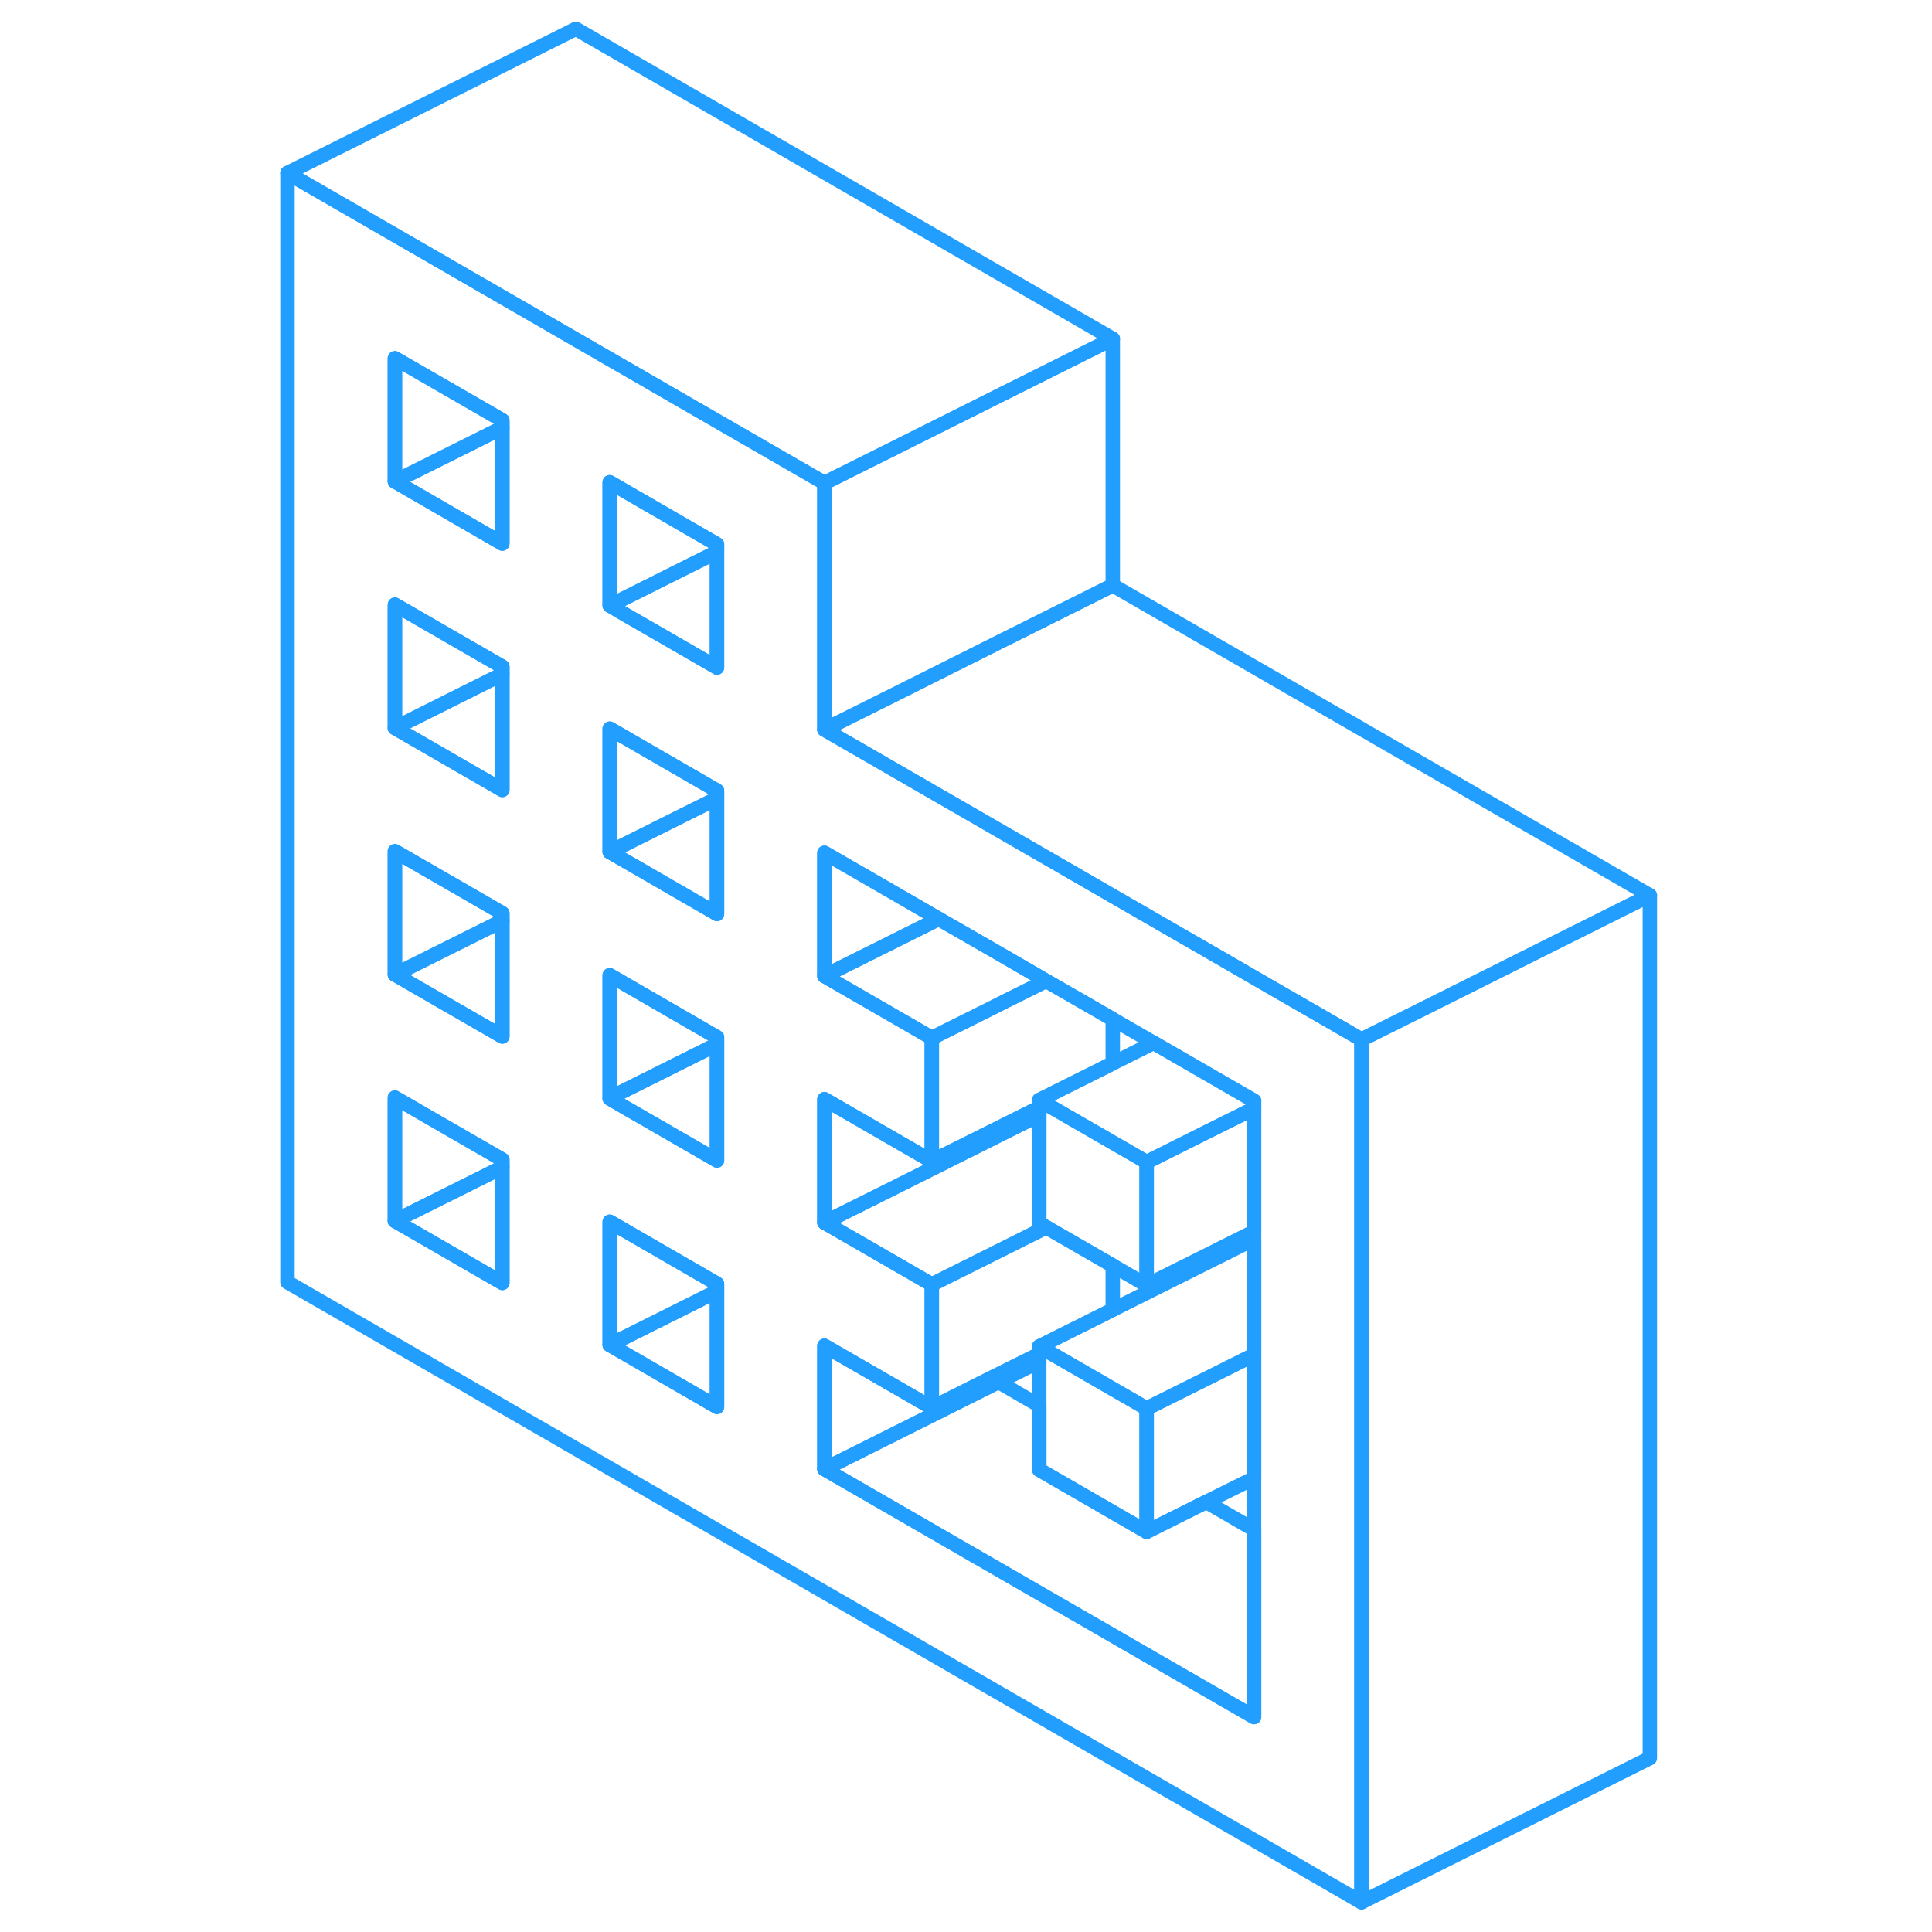 <svg width="48" height="48" viewBox="0 0 100 134" fill="none" xmlns="http://www.w3.org/2000/svg" stroke-width="1px" stroke-linecap="round" stroke-linejoin="round"><path d="M62.529 80.6V89.14L60.18 87.78L55.57 85.12L55.08 84.84V76.3L55.56 76.58L56.05 76.86L62.529 80.6Z" stroke="#229EFF" stroke-linejoin="round"/><path d="M75.079 70.74L70.95 68.36L67.629 66.44L63.499 64.06L56.049 59.76L40.18 50.6V33.5L26.249 25.46L22.94 23.55L2.939 12V88.93L77.43 131.94V72.1L75.079 70.74ZM17.84 88.98L10.389 84.68V76.13L17.84 80.43V88.98ZM17.84 71.89L10.389 67.59V59.04L17.84 63.34V71.89ZM17.84 54.79L10.389 50.49V41.94L17.84 46.24V54.79ZM17.84 37.7L10.389 33.39V24.85L17.84 29.15V37.7ZM32.729 97.58L25.289 93.28V84.74L32.729 89.04V97.58ZM32.729 80.49L26.249 76.75L25.289 76.19V67.64L30.39 70.59L32.729 71.94V80.49ZM32.729 63.39L26.259 59.65L25.289 59.09V50.54L30.39 53.49L32.729 54.84V63.39ZM32.729 46.3L26.249 42.56L25.299 42H25.289V33.45L30.39 36.4L32.729 37.75V46.3ZM69.979 119.09L40.18 101.89V93.34L47.63 97.64V89.09L41.15 85.35L40.18 84.79V76.24L45.289 79.19L47.63 80.54V71.99L40.18 67.69V59.15L45.289 62.1L48.109 63.73L52.729 66.39L55.559 68.03L60.18 70.69L63.019 72.33L63.499 72.61L69.979 76.35V119.09Z" stroke="#229EFF" stroke-linejoin="round"/><path d="M17.84 29.67V37.7L10.39 33.39L17.84 29.67Z" stroke="#229EFF" stroke-linejoin="round"/><path d="M17.84 29.15V29.67L10.39 33.39V24.85L17.84 29.15Z" stroke="#229EFF" stroke-linejoin="round"/><path d="M17.84 46.24V46.76L10.39 50.49V41.94L17.84 46.24Z" stroke="#229EFF" stroke-linejoin="round"/><path d="M17.84 46.76V54.79L10.39 50.49L17.84 46.76Z" stroke="#229EFF" stroke-linejoin="round"/><path d="M17.84 63.34V63.87L10.39 67.59V59.04L17.84 63.34Z" stroke="#229EFF" stroke-linejoin="round"/><path d="M17.84 63.87V71.89L10.39 67.59L17.84 63.87Z" stroke="#229EFF" stroke-linejoin="round"/><path d="M32.73 89.56V97.58L25.29 93.28L32.73 89.56Z" stroke="#229EFF" stroke-linejoin="round"/><path d="M32.73 89.04V89.56L25.29 93.28V84.74L32.73 89.04Z" stroke="#229EFF" stroke-linejoin="round"/><path d="M17.84 80.96V88.98L10.39 84.68L17.84 80.96Z" stroke="#229EFF" stroke-linejoin="round"/><path d="M17.84 80.43V80.96L10.39 84.68V76.13L17.84 80.43Z" stroke="#229EFF" stroke-linejoin="round"/><path d="M32.73 72.43V80.49L26.25 76.75L25.29 76.19V76.15L30.39 73.6L32.73 72.43Z" stroke="#229EFF" stroke-linejoin="round"/><path d="M32.73 71.94V72.43L30.39 73.6L25.29 76.15V67.64L30.39 70.59L32.73 71.94Z" stroke="#229EFF" stroke-linejoin="round"/><path d="M32.73 54.84V55.37L32.36 55.56L30.39 56.54L25.29 59.09V50.54L30.39 53.49L32.73 54.84Z" stroke="#229EFF" stroke-linejoin="round"/><path d="M32.729 38.28V46.3L26.249 42.56L25.299 42L30.389 39.45L32.729 38.28Z" stroke="#229EFF" stroke-linejoin="round"/><path d="M32.73 37.75V38.28L30.39 39.45L25.3 42H25.29V33.45L30.39 36.4L32.73 37.75Z" stroke="#229EFF" stroke-linejoin="round"/><path d="M55.08 93.92V94.44L52.249 95.85L40.18 101.89V93.34L47.63 97.64L51.76 95.57L55.08 93.92Z" stroke="#229EFF" stroke-linejoin="round"/><path d="M69.98 106.09V119.09L40.18 101.89L52.249 95.85L55.08 97.49V101.94L62.529 106.24L66.66 104.17L69.98 106.09Z" stroke="#229EFF" stroke-linejoin="round"/><path d="M62.529 97.69V106.24L55.08 101.94V93.39L55.57 93.67L56.05 93.95L62.529 97.69Z" stroke="#229EFF" stroke-linejoin="round"/><path d="M69.98 85.94V93.97L66.66 95.63L62.529 97.69L56.05 93.95L55.57 93.67L55.08 93.39L60.18 90.84L67.14 87.36L67.63 87.12L69.98 85.94Z" stroke="#229EFF" stroke-linejoin="round"/><path d="M69.98 76.35V76.88L66.66 78.53L62.529 80.6L56.05 76.86L55.56 76.58L55.08 76.3L60.18 73.75L63.02 72.33L63.499 72.61L69.98 76.35Z" stroke="#229EFF" stroke-linejoin="round"/><path d="M55.08 76.82V77.34L52.239 78.76L45.29 82.24L40.18 84.79V76.24L45.29 79.19L47.63 80.54L51.76 78.48L55.08 76.82Z" stroke="#229EFF" stroke-linejoin="round"/><path d="M55.57 85.12L52.73 86.54L47.63 89.09L41.15 85.35L40.18 84.79L45.29 82.24L52.239 78.76L55.08 77.34V84.84L55.57 85.12Z" stroke="#229EFF" stroke-linejoin="round"/><path d="M48.11 63.73L45.29 65.14L40.18 67.69V59.15L45.29 62.1L48.11 63.73Z" stroke="#229EFF" stroke-linejoin="round"/><path d="M55.56 68.03L52.73 69.44L51.76 69.93L47.63 71.99L40.18 67.69L45.29 65.14L48.11 63.73L52.73 66.39L55.56 68.03Z" stroke="#229EFF" stroke-linejoin="round"/><path d="M60.179 70.69V73.75L55.079 76.3V76.82L51.759 78.48L47.629 80.54V71.99L51.759 69.93L52.729 69.44L55.559 68.03L60.179 70.69Z" stroke="#229EFF" stroke-linejoin="round"/><path d="M60.179 87.78V90.84L55.079 93.39V93.92L51.759 95.57L47.629 97.64V89.09L52.729 86.54L55.569 85.12L60.179 87.78Z" stroke="#229EFF" stroke-linejoin="round"/><path d="M97.43 62.1V121.94L77.43 131.94V72.1L81.56 70.04L89.49 66.07L97.43 62.1Z" stroke="#229EFF" stroke-linejoin="round"/><path d="M97.43 62.1L89.49 66.07L81.56 70.04L77.43 72.1L75.08 70.74L70.95 68.36L67.63 66.44L63.499 64.06L56.05 59.76L40.18 50.6L45.29 48.05L52.249 44.56L60.18 40.6L97.43 62.1Z" stroke="#229EFF" stroke-linejoin="round"/><path d="M60.18 23.5L52.239 27.47L45.289 30.95L40.18 33.5L26.249 25.46L22.94 23.55L2.939 12L22.94 2L60.18 23.5Z" stroke="#229EFF" stroke-linejoin="round"/><path d="M60.18 23.5V40.6L52.249 44.56L45.29 48.05L40.18 50.6V33.5L45.29 30.95L52.239 27.47L60.18 23.5Z" stroke="#229EFF" stroke-linejoin="round"/><path d="M32.73 55.37V63.39L26.259 59.65L25.29 59.09L30.39 56.54L32.36 55.56L32.73 55.37Z" stroke="#229EFF" stroke-linejoin="round"/><path d="M69.979 93.97V102.52L66.659 104.17L62.529 106.24V97.69L66.659 95.63L69.979 93.97Z" stroke="#229EFF" stroke-linejoin="round"/><path d="M69.979 76.88V85.42L67.629 86.59L66.659 87.08L62.529 89.14V80.6L66.659 78.53L69.979 76.88Z" stroke="#229EFF" stroke-linejoin="round"/></svg>